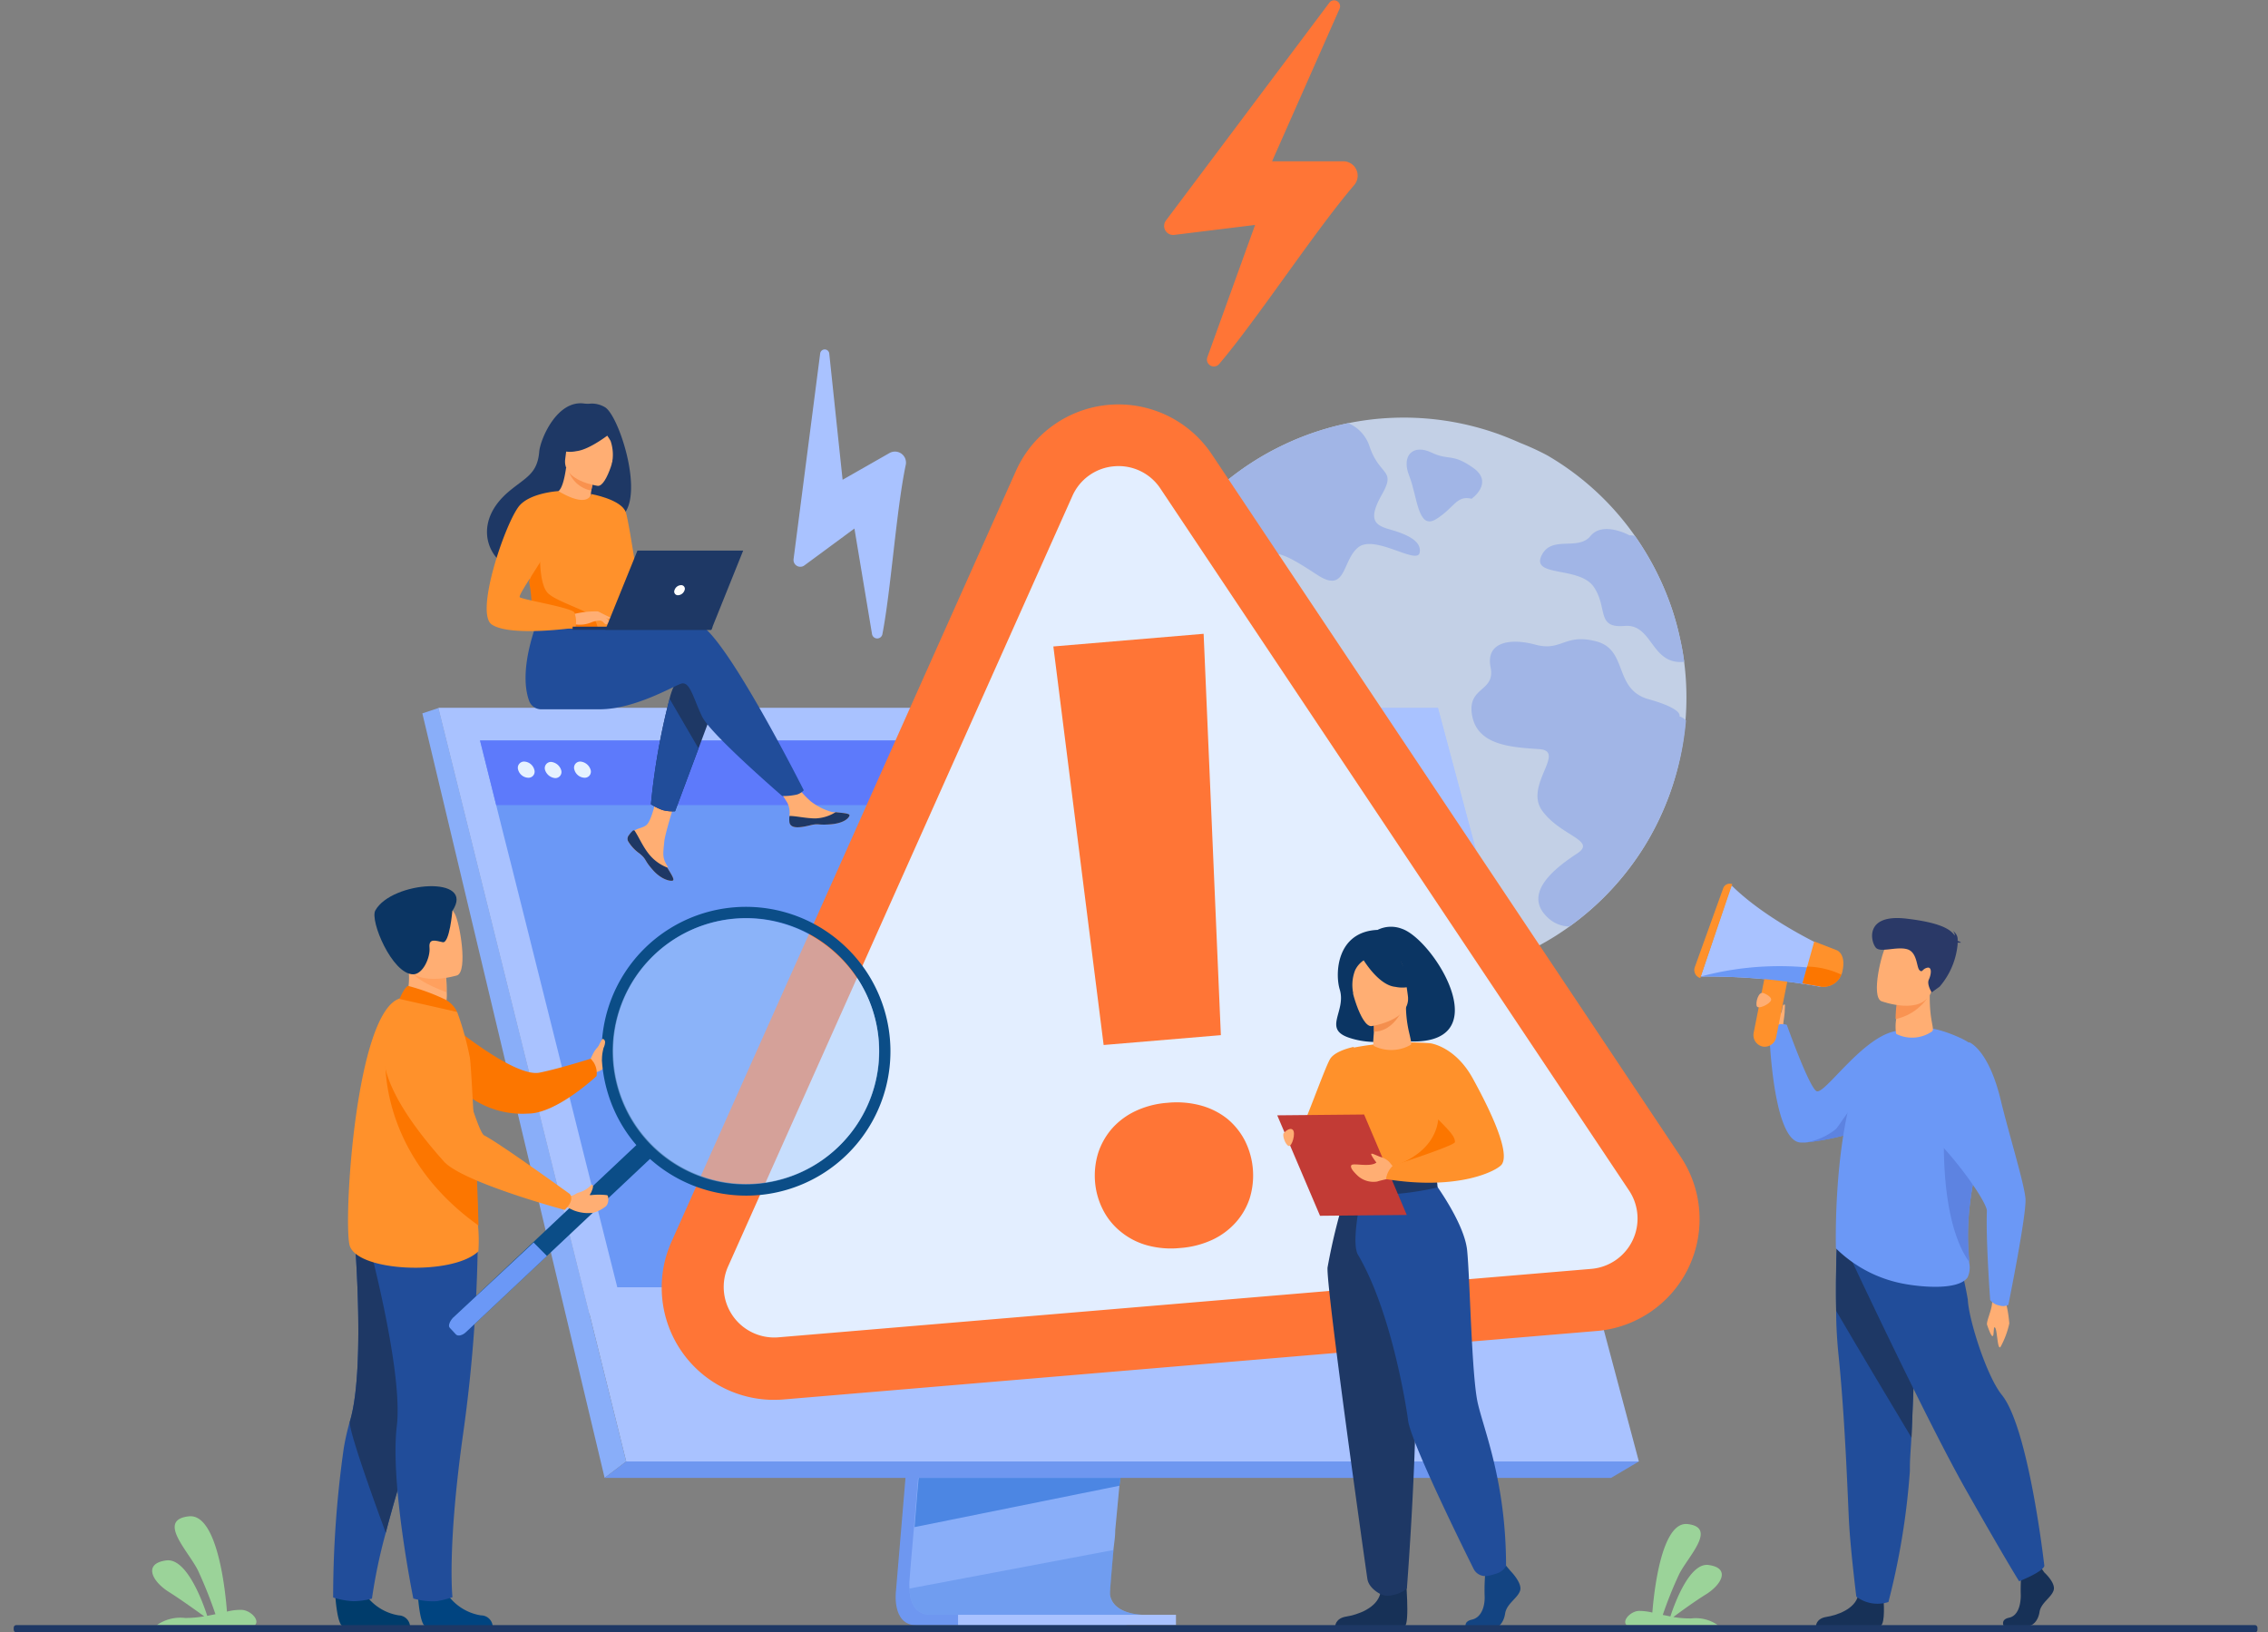 <svg xmlns="http://www.w3.org/2000/svg" viewBox="0 0 193.48 139.26"><rect x="0" y="0" width="193.48" height="139.26" fill="#808080" stroke="none"/><defs><style>.cls-1{fill:none;}.cls-2{opacity:0.8;}.cls-3{fill:#d3e4ff;}.cls-4{fill:#a9c2ff;}.cls-5{fill:#9bd399;}.cls-6{fill:#ffae73;}.cls-7{fill:#6b98f6;}.cls-8{fill:#173157;}.cls-9{fill:#214d9a;}.cls-10{fill:#1e3865;}.cls-11{fill:#5d83e1;}.cls-12{fill:#f99352;}.cls-13{fill:#2a3967;}.cls-14{fill:#ff912b;}.cls-15{fill:#fc7600;}.cls-16{fill:#6e97f0;}.cls-17{fill:#89aef9;}.cls-18,.cls-19{fill:#4c86e3;}.cls-19{opacity:0.4;}.cls-20{fill:#5d7afb;}.cls-21{fill:#e6f2ff;}.cls-22{fill:#ff7536;}.cls-23{fill:#e3eeff;}.cls-24{fill:#003c6b;}.cls-25{fill:#004480;}.cls-26{fill:#ffa05e;}.cls-27{fill:#0b3563;}.cls-28{fill:#0b4d87;}.cls-29{opacity:0.5;}.cls-30{fill:#accefc;}.cls-31{fill:#f9924f;}.cls-32{fill:#fff;}.cls-33{fill:#134482;}.cls-34{fill:#c23b35;}.cls-35{fill:#f48f4e;}</style></defs><title>website maintianance</title><g id="Layer_2" data-name="Layer 2"><g id="Layer_1-2" data-name="Layer 1"><path class="cls-1" d="M185.13,139c-12.2,0-177.2-.36-177.2-.38S-13,112.82,13.27,86.07c13-13.26-12-30.43,0-45.18C33.76,15.63,54,29.86,70.93,22.76a27.28,27.28,0,0,0,9-6.37,32.84,32.84,0,0,1,5.52-4.58c.3-.21.61-.4.92-.6a36.22,36.22,0,0,1,3.68-2c.85-.41,1.72-.78,2.6-1.12h0a44.26,44.26,0,0,1,4.31-1.4,48.58,48.58,0,0,1,6.42-1.26c1-.12,1.92-.22,2.89-.29,18.88-1.42,40.12,6.56,51.08,18.22a27.7,27.7,0,0,1,4.33,31.21c-5,10.54,15.92,20.62,23.36,32.66C203.91,117.86,185.3,138.55,185.13,139Z"/><g class="cls-2"><path class="cls-3" d="M142.43,67.76a24.32,24.32,0,0,1-1.84,3.93,24,24,0,0,1-44.65-10.5,24.87,24.87,0,0,1,0-3.66,24,24,0,0,1,3.62-10.78l0,0a23.93,23.93,0,0,1,10.1-8.87,23.68,23.68,0,0,1,3.58-1.34c.58-.17,1.18-.31,1.78-.44a23.92,23.92,0,0,1,13,1q.85.32,1.68.69A22.5,22.5,0,0,1,132,38.85a23.63,23.63,0,0,1,7.48,6.88h0a24.41,24.41,0,0,1,2.91,5.54,22.88,22.88,0,0,1,.92,3.16c.15.67.27,1.35.36,2a23.94,23.94,0,0,1,.12,5A24.3,24.3,0,0,1,142.43,67.76Z"/><path class="cls-4" d="M115.89,46.68c-1.42,1.1-1,4-3.49,2.38s-4-2.55-4.69-1.11,1.48,2.24.9,3.81-1.73,1.74-3,.45-1.26-2.54-3.25-2.5-2.84-.77-2.74-2.27a2.13,2.13,0,0,0-.07-.69l0,0a23.93,23.93,0,0,1,10.1-8.87,23.68,23.68,0,0,1,3.58-1.34c.58-.17,1.18-.31,1.78-.44a3.22,3.22,0,0,1,1.83,2c.86,2.53,2.27,1.93,1.07,4.05s-.7,2.63.6,3,2.81.93,2.6,2S117.31,45.59,115.89,46.68Z"/><path class="cls-4" d="M142.43,67.76a24.32,24.32,0,0,1-1.84,3.93,24,24,0,0,1-6.7,7.35,2.72,2.72,0,0,1-1.79-.7c-2.4-2.15.78-4.43,2.46-5.54s-1.44-1.48-3-3.64,2.11-5.09-.25-5.25-5.24-.31-5.72-2.84,2-2,1.57-4.14S128.77,54.4,131,55s2.47-1,5.19-.28,1.44,4.09,4.45,4.93,2.63,1.46,2.63,1.46a1.43,1.43,0,0,1,.56.35A24.3,24.3,0,0,1,142.43,67.76Z"/><path class="cls-4" d="M143.68,56.46c-2.86.3-2.67-3.27-5.1-3.06s-1.4-1.53-2.61-3.32-5.31-.83-4.48-2.65,3.12-.39,4.19-1.7,3.33-.06,3.33-.06a1.27,1.27,0,0,1,.47.06h0a24.41,24.41,0,0,1,2.91,5.54,22.88,22.88,0,0,1,.92,3.16C143.47,55.1,143.59,55.78,143.68,56.46Z"/><path class="cls-4" d="M125.54,42.55s1.95-1.37.12-2.65-2-.56-3.56-1.3-2.58.26-1.88,2,.72,4.66,2.29,3.69S124.24,42.23,125.54,42.55Z"/></g><path class="cls-5" d="M13.38,138.64h8.36c.45-.38-.31-1.24-1.1-1.3a4.57,4.57,0,0,0-1.28.15c-.11-1.53-.77-8.4-3.25-8.13-2.78.31,0,3,.79,4.64a38.31,38.31,0,0,1,1.48,3.71l-.7.14c-.37-1.14-1.74-4.95-3.49-4.73-2,.26-1.23,1.79.23,2.7,1.06.67,2.37,1.62,3,2.07a8.86,8.86,0,0,1-1.64.14A3.48,3.48,0,0,0,13.38,138.64Z"/><path class="cls-5" d="M146.54,138.64h-7.77c-.42-.35.29-1.15,1-1.21a4.63,4.63,0,0,1,1.19.14c.11-1.42.72-7.8,3-7.55,2.59.29,0,2.81-.73,4.31a33.65,33.65,0,0,0-1.38,3.44l.65.13c.34-1.05,1.62-4.59,3.24-4.39,1.91.25,1.14,1.67-.21,2.51-1,.62-2.2,1.5-2.78,1.93a8.43,8.43,0,0,0,1.52.12A3.28,3.28,0,0,1,146.54,138.64Z"/><path class="cls-6" d="M152.09,87.7s.19-1.84-.78-1.78-1.21.5-1.11.86a10.3,10.3,0,0,0,1.05,1.52Z"/><path class="cls-7" d="M167.08,91.38a15.71,15.71,0,0,1-3.35,2.7l-.69.41A26.09,26.09,0,0,1,159.91,96l-.47.17A22.29,22.29,0,0,1,154,97.47h-.39c-2.38-.1-2.67-9.35-2.67-9.35a1.18,1.18,0,0,1,1.49-.69s1.86,5.22,2.52,5.65,4-4.78,6.92-5.14C163.82,87.71,167.08,91.38,167.08,91.38Z"/><path class="cls-8" d="M160.68,136.47s.18,2-.25,2.24h-5.51s0-.63.89-.77,2.43-.66,2.7-1.82S160.68,136.47,160.68,136.47Z"/><path class="cls-9" d="M156.64,111.83c0,1.34.09,2.71.22,3.94.59,5.86.8,12.93.89,14.29.14,2.37.61,6.15.61,6.15a3,3,0,0,0,2.74.46,62.29,62.29,0,0,0,1.83-11.18c0-.09,0-.19,0-.28,0-.76.08-1.63.13-2.56.27-6.27.57-15.57.57-15.57l-6.91-1.62S156.57,108.52,156.64,111.83Z"/><path class="cls-10" d="M156.64,111.83c1.75,3,5.09,8.59,6.43,10.82.27-6.27.57-15.57.57-15.57l-6.91-1.62S156.57,108.52,156.64,111.83Z"/><path class="cls-11" d="M159.44,96.21A22.29,22.29,0,0,1,154,97.47a5.41,5.41,0,0,0,2.63-1.16c.69-.84,1.85-3.11,2.78-2.18C159.83,94.56,159.7,95.42,159.44,96.21Z"/><path class="cls-6" d="M171.05,110.85a10.69,10.69,0,0,1,.36,2.06,7.35,7.35,0,0,1-.75,2c-.26.31-.27-1.37-.45-1.63s-.08.63-.21.7-.38-.67-.48-.94.37-1.19.42-1.85S171.05,110.85,171.05,110.85Z"/><path class="cls-8" d="M174.4,134.15s1,.9.79,1.53-1.08,1.06-1.2,1.84-.6,1.2-1,1.2h-2.05s-.31-.55.45-.71,1-1.08,1-1.93a14.6,14.6,0,0,1,.07-2l1.62-.38Z"/><path class="cls-9" d="M157.82,107.22s6.47,13.84,9.91,19.91,4.52,7.77,4.52,7.77,2-.78,2.15-1.31c0,0-1.32-11.72-3.62-14.58-1.31-1.61-2.84-6.46-2.91-8.15a29.75,29.75,0,0,0-1.58-5.74Z"/><path class="cls-7" d="M156.62,106.5a11.14,11.14,0,0,0,5.68,3c1.57.31,4.76.6,5.55-.52a2,2,0,0,0,.14-1.26c-.1-1.58-.5-4.63,1.29-10.76a10.62,10.62,0,0,0,.35-1.63c.39-3.14.35-5.51-2.37-6.77-4.08-1.89-5.75-.34-5.75-.34a6.85,6.85,0,0,0-3.16,4C156.37,98,156.62,106.5,156.62,106.5Z"/><path class="cls-6" d="M164.81,88a3,3,0,0,1-3.05.2,3.82,3.82,0,0,1,0-1.25c0-.59.08-1.16.08-1.16l1.45-1,1.38-.9C164.45,87,165.12,87.77,164.81,88Z"/><path class="cls-12" d="M164.38,85.2a4.44,4.44,0,0,1-2.67,1.74c0-.59.08-1.23.08-1.23l1.45-.89Z"/><path class="cls-6" d="M160.49,85.41s3.51,1.31,4.29-.85,1.76-3.45-.45-4.38-2.94-.26-3.38.4S159.6,85,160.49,85.41Z"/><path class="cls-13" d="M167,80.42s.12,0,.3,0a.72.72,0,0,0-.3-.15.86.86,0,0,0-.42-.86.51.51,0,0,1,.18.41c-.38-.57-1.31-1.12-4.13-1.45-3.72-.44-3,2.15-2.56,2.52s1.76-.16,2.63.09.79,1.55,1.05,1.79.21-.1.65-.21.35.58.15,1,.24,1.1.24,1.1l.68-.49A6.45,6.45,0,0,0,167,80.58,1.24,1.24,0,0,0,167,80.42Z"/><path class="cls-11" d="M168,107.67c-.1-1.58-.5-4.63,1.29-10.76a10.62,10.62,0,0,0,.35-1.63h0c-1.33-.44-3.76.53-3.76.53S165.3,103.91,168,107.67Z"/><path class="cls-7" d="M168,88.92s1.64.6,2.68,4.93c.69,2.87,2,7.08,2.11,8.4s-1.46,9.07-1.46,9.07a1,1,0,0,1-.77.05,1.28,1.28,0,0,1-.78-.46s-.38-5.16-.28-7.6c0-1-4.69-7.42-7.24-8.24C161.25,94.74,168,88.92,168,88.92Z"/><path class="cls-4" d="M145.08,83.31a54,54,0,0,1,10.2.87l.57-1.44.63-1.57S151,78.8,147.7,75.52Z"/><path class="cls-14" d="M147.77,75.44l-2.72,8h0a.72.72,0,0,1-.47-.93L147,75.79a.59.59,0,0,1,.8-.35Z"/><path class="cls-14" d="M150.36,89.28h0a1,1,0,0,0,1.16-.77l.93-4.68a1,1,0,0,0-.77-1.15h0a1,1,0,0,0-1.15.76l-.93,4.69A1,1,0,0,0,150.36,89.28Z"/><path class="cls-7" d="M145.08,83.31a54,54,0,0,1,10.2.87l.57-1.44A26,26,0,0,0,145.08,83.31Z"/><path class="cls-14" d="M153.77,83.89l1.48.26a1.63,1.63,0,0,0,1.83-1,1,1,0,0,0,.09-.26c.35-1.55-.49-1.83-.49-1.83l-1.91-.74-.6,2.14h0Z"/><path class="cls-15" d="M153.77,83.89l1.48.26a1.63,1.63,0,0,0,1.83-1,7.11,7.11,0,0,0-2.91-.69h0Z"/><path class="cls-6" d="M150.49,84.74s.72.29.59.61-1.05.76-1.2.51S150,84.48,150.49,84.74Z"/><path class="cls-6" d="M152.1,87.41a10.18,10.18,0,0,0,.15-1.08c0-.34.05-.62,0-.63s-.14,0-.17.16-.16.79-.16.79l.06.65Z"/><path class="cls-16" d="M80.54,86.92l-4.1,48.74s-.43,3,1.77,3h18s-2.72-.61-2.69-2c0-1.63,4.79-50.16,4.79-50.16Z"/><path class="cls-17" d="M97.55,137.76c-.71,0-14.63,0-18.14,0-1.54,0-1.81-1.37-1.82-2.24a3.72,3.72,0,0,1,0-.72l.1-1.27.28-3.23.24-2.85.3-3.67.26-3.09L81.74,86l17.75-.46s-2,20.31-3.41,35.09c-.16,1.65-.31,3.23-.45,4.7,0,.47-.09.93-.13,1.38-.13,1.4-.25,2.68-.36,3.82,0,.6-.1,1.15-.15,1.66-.18,2-.28,3.27-.29,3.51a2.34,2.34,0,0,0,0,.39C95,137.69,97.28,137.76,97.55,137.76Z"/><polygon class="cls-4" points="37.41 60.4 47.4 100.51 48.77 106 53.42 124.68 139.81 124.68 122.67 60.4 37.41 60.4"/><polygon class="cls-17" points="37.41 60.4 36.03 60.86 51.58 126.08 53.42 124.68 37.41 60.4"/><polygon class="cls-16" points="51.58 126.08 137.44 126.08 139.81 124.68 53.42 124.68 51.58 126.08"/><rect class="cls-4" x="81.73" y="137.76" width="18.59" height="0.88" transform="translate(182.05 276.4) rotate(180)"/><polygon class="cls-18" points="95.59 126.08 95.5 126.75 78.02 130.28 78.25 127.43 78.37 126.08 95.59 126.08"/><path class="cls-19" d="M97.55,137.76c-.71,0-14.63,0-18.14,0-1.54,0-1.81-1.37-1.82-2.24L95,132.23c-.18,2-.28,3.27-.29,3.51a2.34,2.34,0,0,0,0,.39C95,137.69,97.28,137.76,97.55,137.76Z"/><polygon class="cls-4" points="37.41 60.4 122.67 60.4 136.51 112.06 50.27 112.06 37.41 60.4"/><polygon class="cls-7" points="132.49 109.82 52.66 109.82 49.8 98.46 48.7 94.06 48.25 92.27 45.32 80.59 45.17 79.98 43.62 73.81 42.92 71.05 42.33 68.69 40.95 63.17 119.62 63.17 121.15 68.69 121.8 71.05 122.56 73.81 127.57 92.01 127.57 92.01 128 93.55 128.2 94.26 131.66 106.83 132.49 109.82"/><polygon class="cls-20" points="121.15 68.69 42.33 68.69 40.95 63.17 119.62 63.17 121.15 68.69"/><path class="cls-21" d="M44.2,65.66a.53.53,0,0,1,.52-.69.94.94,0,0,1,.86.69.52.52,0,0,1-.52.69A.93.93,0,0,1,44.2,65.66Z"/><path class="cls-21" d="M46.49,65.66A.53.53,0,0,1,47,65a1,1,0,0,1,.87.69.52.52,0,0,1-.52.69A1,1,0,0,1,46.49,65.66Z"/><path class="cls-21" d="M49,65.66a.52.52,0,0,1,.51-.69,1,1,0,0,1,.87.69.52.52,0,0,1-.52.69A.93.93,0,0,1,49,65.66Z"/><path class="cls-22" d="M104,31.06c3.23-3.79,8.2-11.4,11.55-15.3a1.23,1.23,0,0,0-.94-2h-6.09l5.75-13a.51.51,0,0,0-.88-.51L99.46,18.82a.77.77,0,0,0,.71,1.22l6.9-.85L103,30.47A.59.59,0,0,0,104,31.06Z"/><path class="cls-4" d="M75.27,54.13c.73-3.72,1.19-10.64,2-14.48a.94.94,0,0,0-1.39-1l-4,2.28L70.74,30.14a.39.39,0,0,0-.77,0L67.7,47.69a.58.58,0,0,0,.93.54l4.26-3.14,1.5,9A.45.45,0,0,0,75.27,54.13Z"/><path class="cls-23" d="M136,110.92l-69.36,5.85A7,7,0,0,1,59.69,107L89.07,41.25a7,7,0,0,1,12.12-1l40,59.92A6.94,6.94,0,0,1,136,110.92Z"/><path class="cls-22" d="M136.19,113.55l-69.36,5.84a9.58,9.58,0,0,1-9.55-13.45L86.67,40.17a9.58,9.58,0,0,1,16.71-1.41l40,59.93a9.58,9.58,0,0,1-7.17,14.86ZM95.05,39.78a4.27,4.27,0,0,0-3.57,2.54L62.09,108.09a4.31,4.31,0,0,0,4.3,6l69.36-5.84a4.31,4.31,0,0,0,3.22-6.69L99,41.69A4.27,4.27,0,0,0,95.05,39.78Z"/><path class="cls-22" d="M93.42,100.86a6.57,6.57,0,0,1,.27-2.52,6,6,0,0,1,1.19-2.08,6.2,6.2,0,0,1,2-1.48,7.72,7.72,0,0,1,2.73-.7,7.9,7.9,0,0,1,2.83.23,6.29,6.29,0,0,1,2.24,1.12,6,6,0,0,1,1.51,1.86,6.63,6.63,0,0,1,.42,4.94,5.82,5.82,0,0,1-1.19,2.06,6.22,6.22,0,0,1-2,1.48,7.89,7.89,0,0,1-2.75.7,7.74,7.74,0,0,1-2.81-.23,6.09,6.09,0,0,1-2.21-1.13,5.73,5.73,0,0,1-1.52-1.83A6.36,6.36,0,0,1,93.42,100.86Zm10.73-12.55-10,.84-4.29-34,12.82-1.08Z"/><path class="cls-6" d="M50.35,90.4s.22-.49.36-.72.74-.91.85-.76.51,1.19.29,1.48,0,.79-1.07,1.1Z"/><path class="cls-15" d="M38.32,87.31s5.54,4.62,7.7,4.2c1.69-.34,4.37-1.19,4.37-1.19a1.71,1.71,0,0,1,.5,1.48S47.49,95,45.06,95a7.7,7.7,0,0,1-5.57-1.88Z"/><path class="cls-24" d="M28.6,136.1s.16,2.6.67,2.63h2.54l3.17,0a1,1,0,0,0-.95-.92,4.31,4.31,0,0,1-3-2C30.41,134.48,28.6,136.1,28.6,136.1Z"/><path class="cls-9" d="M28.42,136.28a6.61,6.61,0,0,0,1.71.32,6.49,6.49,0,0,0,1.6-.22,45.71,45.71,0,0,1,1.18-5.62c.52-2,1.27-4.62,2.33-7.85a105.79,105.79,0,0,0,3.91-14.66v0h0l-9-4s1.12,12.32-.3,17a20.29,20.29,0,0,0-.52,2.27A90.63,90.63,0,0,0,28.42,136.28Z"/><path class="cls-10" d="M32.91,130.76c.52-2,1.27-4.62,2.33-7.85a105.79,105.79,0,0,0,3.91-14.66v0l-9-4s1.12,12.32-.3,17C29.62,121.94,32.91,130.76,32.91,130.76Z"/><path class="cls-25" d="M35.65,136.1s.16,2.6.67,2.63h2.54l3.17,0a1,1,0,0,0-1-.92,4.31,4.31,0,0,1-3-2C37.46,134.48,35.65,136.1,35.65,136.1Z"/><path class="cls-9" d="M40.77,104.53a128.33,128.33,0,0,1-1.26,17.78c-1.38,9.8-.91,13.95-.91,13.95a9.13,9.13,0,0,1-1.34.34,6,6,0,0,1-2-.23s-2-9.8-1.41-14.7-2.71-16.83-2.71-16.83Z"/><path class="cls-6" d="M34.37,85.86,36.13,87l1.61-.46a3.81,3.81,0,0,0,.37-1.92,10.67,10.67,0,0,0-.06-1.28l-2.38-1-.88-.39s.06.73.07.83A6,6,0,0,1,34.37,85.86Z"/><path class="cls-14" d="M40.81,106.75c-2.19,2.12-10.49,1.76-11-.57s.55-19.86,4.3-21C34.89,85,39,86.33,39,86.33a25.41,25.41,0,0,1,1.08,3.88c.09.42.33,4.9.51,9.09.09,2,.16,3.86.19,5.25A13.77,13.77,0,0,1,40.81,106.75Z"/><path class="cls-26" d="M35,82.78c.48.82,2.18,1.53,3.07,1.86a10.67,10.67,0,0,0-.06-1.28l-2.38-1C35.15,82.3,34.83,82.42,35,82.78Z"/><path class="cls-6" d="M39,83.21s-3.83,1.2-4.54-1.2-1.68-3.86.74-4.72,3.16-.09,3.59.65S39.93,82.84,39,83.21Z"/><path class="cls-27" d="M38.59,77.71s-.24,2.79-.82,2.67-1.21-.38-1.13.46-.56,2.28-1.39,2.28c-1.79,0-3.72-4.59-3.23-5.45C33.42,75.16,40.63,74.66,38.59,77.71Z"/><path class="cls-15" d="M38,85.28a17.78,17.78,0,0,0-3.18-1.17c-.33.11-.74,1.11-.74,1.11L39,86.33A2.38,2.38,0,0,0,38,85.28Z"/><path class="cls-28" d="M55.47,98.85,39.76,113.64c-.3.29-.69.38-.86.21l-.53-.57c-.17-.17,0-.56.26-.85l15.7-14.78c.31-.29.7-.39.87-.21l.53.56C55.89,98.18,55.78,98.56,55.47,98.85Z"/><path class="cls-7" d="M46.66,107.15l-6.9,6.49c-.3.29-.69.38-.86.21l-.53-.57c-.17-.17,0-.56.26-.85L45.52,106Z"/><path class="cls-28" d="M51.86,93.27a12.17,12.17,0,0,0,3.34,5.37A12.31,12.31,0,0,0,72.27,80.9l-.2-.19A12.31,12.31,0,0,0,51.86,93.27Zm3.52-11.36a11.34,11.34,0,1,1,.49,16A11.33,11.33,0,0,1,55.38,81.91Z"/><g class="cls-29"><path class="cls-30" d="M71.9,97.45a11.35,11.35,0,1,1-.49-16A11.24,11.24,0,0,1,71.9,97.45Z"/></g><path class="cls-15" d="M40.82,104.55c-8.65-6.17-7.93-14.4-7.93-14.4a20.68,20.68,0,0,1,7.74,9.15C40.72,101.26,40.79,103.16,40.82,104.55Z"/><path class="cls-6" d="M49.37,101.74a2.31,2.31,0,0,0,1.1-.68s.26,0,0,.57c0,.05-.08.17-.13.25s0,.08.05.08a6,6,0,0,1,1.38,0c.1,0,.13.24.12.34a.82.82,0,0,1-.18.59,3,3,0,0,1-1.09.57,3.36,3.36,0,0,1-1.7-.21l-.55-.26.17-1,.14,0C48.86,102.07,49.14,101.8,49.37,101.74Z"/><path class="cls-14" d="M35.57,86.33s-7.77,1.48,2.29,12.75c1.61,1.8,10.31,4.14,10.31,4.14s.88-.75.44-1.36c0,0-6-4.34-7.31-5-.59-.31-2.3-6.94-3.27-8.53A4.34,4.34,0,0,0,35.57,86.33Z"/><path class="cls-6" d="M50.56,90.53a3.73,3.73,0,0,0,.31-.74,4.2,4.2,0,0,1,.5-1.13c.05-.06.23,0,.25.24a1.22,1.22,0,0,1-.13.49,5.53,5.53,0,0,0-.16,1C51.21,90.76,50.56,90.53,50.56,90.53Z"/><path class="cls-6" d="M53.66,71.24a.48.48,0,0,0-.09.5h0a3.05,3.05,0,0,0,1,1.08l.16.14,0,0,0,0c.43.4.27.49,1,1.3s1.5.94,1.67.86-.15-.56-.48-1.11L57,74l-.13-.22c-.39-.66-.29-1-.2-2,.08-.8,1.25-4.47,1.25-4.47l-1.7-.3s-.51,2.93-1.08,3.38c-.3.24-.64.24-.93.42l-.06,0A2,2,0,0,0,53.66,71.24Z"/><path class="cls-10" d="M53.66,71.24a.48.48,0,0,0-.09.5h0a3.38,3.38,0,0,0,1,1.08l.16.14,0,0,0,0c.43.4.27.49,1,1.3s1.5.94,1.67.86-.15-.56-.48-1.11a3.72,3.72,0,0,1-1.58-1.17c-.52-.65-.87-1.49-1.22-2h-.1A2,2,0,0,0,53.66,71.24Z"/><path class="cls-6" d="M67.37,70.18c.1.53.85.44,1.69.24s.63,0,1.82-.1,1.55-.57,1.59-.75-.56-.21-1.19-.28l-.24,0a5.17,5.17,0,0,1-1.88-.93,7.6,7.6,0,0,1-1.52-1.81L66,66.65s.85,1.3,1.18,1.86a1.88,1.88,0,0,1,.16,1.11A2.09,2.09,0,0,0,67.37,70.18Z"/><path class="cls-10" d="M69.06,70.42c.83-.21.63,0,1.82-.1s1.55-.57,1.59-.75-.56-.21-1.19-.28h0a3.46,3.46,0,0,1-1.71.53c-.8,0-1.66-.21-2.22-.21a2.09,2.09,0,0,0,0,.56C67.47,70.71,68.22,70.62,69.06,70.42Z"/><path class="cls-10" d="M61.12,59.75l-1.53,4.1-2,5.36a3.26,3.26,0,0,1-1.06-.1,4.78,4.78,0,0,1-1-.5,57.32,57.32,0,0,1,1.59-9A5.75,5.75,0,0,1,58,57.64C59.59,55.75,61.12,59.75,61.12,59.75Z"/><path class="cls-9" d="M59.57,53.23c-.87-.28-3.13,0-5.59.44a1.67,1.67,0,0,1-1.72-.78h0l-6.18-.48s-2,4.52-.93,7.41a1.1,1.1,0,0,0,1.08.69h4.93c3.08,0,6.51-2.11,7-2.2.72-.15,1,1.31,1.74,2.83s6.83,6.77,6.83,6.77A5.14,5.14,0,0,0,68,67.78a1.32,1.32,0,0,0,.57-.36S61.82,54,59.57,53.23Z"/><path class="cls-10" d="M51.61,34.74a2.22,2.22,0,0,0-1.18-.31,2.73,2.73,0,0,1-.57,0c-2.36-.35-3.78,3.08-3.86,4.11-.16,1.9-1.16,2.19-2.58,3.38-2.84,2.39-2,5.16-.46,6.2.93.61,2.58,0,2.58,0s4.49-2.5,6.69-3.71C55.53,43.91,52.94,35.53,51.61,34.74Z"/><path class="cls-6" d="M50.38,43.35a2.91,2.91,0,0,1-1.81,0A3.21,3.21,0,0,1,47.37,42c.31,0,.66-.29.92-2.08l.14,0,2.24.81s-.17.72-.27,1.4S50.26,43.27,50.38,43.35Z"/><path class="cls-31" d="M50.67,40.74s-.09.39-.23,1.11a2.52,2.52,0,0,1-2-1.92Z"/><path class="cls-6" d="M51,41.45s-3.06-.41-2.78-2.31.08-3.24,2.05-3.06,2.24,1,2.3,1.63S51.8,41.51,51,41.45Z"/><path class="cls-10" d="M52.46,36.66s-2,1.69-3.3,1.83a2.58,2.58,0,0,1-1.84-.3,5.14,5.14,0,0,0,1.26-1.7,1,1,0,0,1,.78-.55C50.31,35.85,52.12,35.82,52.46,36.66Z"/><path class="cls-10" d="M51.23,36.51a4.74,4.74,0,0,1,.86,1.11,3.68,3.68,0,0,1,.1,2s1-2,.45-3A.82.82,0,0,0,51.23,36.51Z"/><path class="cls-14" d="M53,47.86c-.09,6.2,0,4.91-.7,5.49a2.54,2.54,0,0,1-1.23.27c-1.9.13-5.25-.19-5.37-.54-.44-1.22-.13-1.59-.5-3.46,0-.19-.08-.41-.14-.64-.3-1.28-.6-1.71.48-3.77a16,16,0,0,1,2.1-3.31c2.59,1.53,2.8.24,2.8.24S53,44.84,53,47.86Z"/><path class="cls-9" d="M59.59,63.85l-2,5.36a3.26,3.26,0,0,1-1.06-.1,4.78,4.78,0,0,1-1-.5,57.32,57.32,0,0,1,1.59-9Z"/><path class="cls-14" d="M50.4,42.14s2.66.46,3,1.6,1.34,8.11,1.34,8.11-.75.74-1.37.11-2-6.51-2-6.51Z"/><path class="cls-15" d="M51,53.62c-1.9.13-5.25-.19-5.37-.54-.44-1.22-.13-1.59-.5-3.46L46.08,47s-.15,2.88.7,3.64,3.47,1.46,3.88,2.09A2.34,2.34,0,0,1,51,53.62Z"/><path class="cls-6" d="M48.85,52.41A7.87,7.87,0,0,1,51,52.16a4.46,4.46,0,0,1,1.13,1c.1.21-.67-.16-.92-.22a2.09,2.09,0,0,0-.8.17,2.54,2.54,0,0,1-1.42.14Z"/><path class="cls-14" d="M47.6,41.9s-2.52.15-3.39,1.37c-1.23,1.71-3.67,9-2.27,10,1.57,1.09,7.15.28,7.15.28A2.31,2.31,0,0,0,49,52.25c-.26-.42-4.46-1.1-4.66-1.3s2.43-3.78,2.43-4.36S47.6,41.9,47.6,41.9Z"/><path class="cls-6" d="M51.12,52.68a3.52,3.52,0,0,0,.52.57.43.43,0,0,0,.21,0l-.26-.48Z"/><path class="cls-6" d="M51,52.16l1.14.56a.23.23,0,0,1-.19.07,2.88,2.88,0,0,1-.49-.14Z"/><polygon class="cls-10" points="60.79 53.47 48.85 53.46 48.85 53.73 60.68 53.73 60.79 53.47"/><polygon class="cls-10" points="51.64 53.73 60.68 53.73 63.4 46.97 54.38 46.97 51.64 53.73"/><path class="cls-32" d="M58.4,50.35a.31.31,0,0,0-.31-.43.61.61,0,0,0-.55.43.31.31,0,0,0,.31.43A.62.62,0,0,0,58.4,50.35Z"/><path class="cls-27" d="M119.58,79.23a2.58,2.58,0,0,0-2.06.1c-3.51.15-3.64,3.74-3.23,5.08.58,1.88-1.47,3.36.8,4.12,2.63.88,4.84-.17,4.69.29C128.11,89.47,122.35,80.15,119.58,79.23Z"/><path class="cls-14" d="M115.94,96.71a8.59,8.59,0,0,1-.94,1.41c-.73.92-4.55-1.25-4.22-1.41s2.25-5.7,2.71-6.4,2-1,2-1Z"/><path class="cls-33" d="M128.84,134s1,1,.85,1.65-1.16,1.14-1.29,2-.64,1.29-1.1,1.29h-2.21s-.34-.59.48-.77,1.13-1.16,1.08-2.07a16.19,16.19,0,0,1,.08-2.13l1.75-.4Z"/><path class="cls-8" d="M119.91,134.44s.38,4.08-.08,4.31H113.9s0-.69.95-.84,2.62-.71,2.91-2S119.91,134.44,119.91,134.44Z"/><path class="cls-14" d="M124.47,94a23.14,23.14,0,0,1,0,2.74,8,8,0,0,1-1.2,2.64c-.36.82-.76,1-.76,1l-3.11.76-1.1.27-3.45-1s-1.57-4.39-.94-6.86a19,19,0,0,1,1.59-4.18A24.67,24.67,0,0,1,122,89Z"/><path class="cls-15" d="M124.77,96.73c-.06,1-1.36,2.28-1.5,2.61-.36.82-.76,1-.76,1l-3.11.76-.57-1.61s4.55-1.19,3.82-5.4Z"/><path class="cls-10" d="M115.07,101a51.08,51.08,0,0,0-1.82,7.14c-.11,1.81,3.27,25.73,3.4,26.56s1.11,1.29,1.11,1.29a1.5,1.5,0,0,0,1.09.08,2.68,2.68,0,0,0,1.17-.55s1.33-17.06.51-23.15a95.92,95.92,0,0,1-.84-11.37Z"/><path class="cls-9" d="M122.31,100.81s2.61,3.49,2.85,5.86.38,10.67.9,13,2.42,6.75,2.42,13.94a1.45,1.45,0,0,1-.81.63,5.16,5.16,0,0,1-.71.19,1.12,1.12,0,0,1-1.25-.59c-1.29-2.59-5.38-10.94-5.59-12.67-.15-1.23-1.45-9.35-4.27-14.12-.67-1.14.42-5.69.42-5.69Z"/><path class="cls-10" d="M114.8,100.14a3.49,3.49,0,0,0,2,.57c1.62,0,5.66-.41,5.66-.41a3.27,3.27,0,0,1,.17,1s-4.93,1.24-7.78.18A1.79,1.79,0,0,1,114.8,100.14Z"/><path class="cls-32" d="M116.45,102.12a.85.85,0,1,1,.75-.84A.8.8,0,0,1,116.45,102.12Zm0-1.44a.6.6,0,1,0,.5.6A.55.55,0,0,0,116.45,100.68Z"/><polygon class="cls-34" points="120.01 103.65 112.61 103.72 108.96 95.15 116.37 95.08 120.01 103.65"/><path class="cls-6" d="M119.05,99.78l-.55-.67a1.76,1.76,0,0,0-.63-.38c-.27-.06-.83-.38-.89-.29s.44.74.44.74h0c-.56.43-2,0-2.14.23s.29.65.56.91a2,2,0,0,0,1.64.48c.44-.14,1.13-.27,1.13-.27Z"/><path class="cls-6" d="M109.52,96.66s.47-.53.76-.28-.07,1.51-.36,1.38S109.36,96.81,109.52,96.66Z"/><path class="cls-14" d="M122,89s2.12.24,3.64,3c1.2,2.18,3.25,6.2,2.48,7.33-.34.5-3.6,2.28-9.88,1.26a1.92,1.92,0,0,1,.6-1.16s5.29-1.7,5.28-2c0-.64-.71-1.19-3.67-4.15C119.64,92.47,122,89,122,89Z"/><path class="cls-6" d="M120.36,89.13c.07-.09,0-.4-.14-1a10.23,10.23,0,0,1-.28-2.26l-.16,0-2.63.44s.06.7.07,1.37h0c0,.58-.16,1.45,0,1.56A3.35,3.35,0,0,0,120.36,89.13Z"/><path class="cls-35" d="M117.15,86.36s.06,1,.06,1.65c1.47,0,2.25-1.46,2.57-2.09Z"/><path class="cls-6" d="M117,87.54s3.44-.49,3.1-2.63-.12-3.64-2.33-3.42-2.51,1.11-2.58,1.85S116.09,87.62,117,87.54Z"/><path class="cls-27" d="M116.19,81.69s1.34,2.36,2.85,2.5a2.84,2.84,0,0,0,2.06-.35,4.15,4.15,0,0,1-1.72-2.2S116.71,80.38,116.19,81.69Z"/><path class="cls-27" d="M116.46,81.85a2.11,2.11,0,0,0-.86.93,3.47,3.47,0,0,0-.15,2s-1-1.6-.34-2.69S116.46,81.85,116.46,81.85Z"/><rect class="cls-10" x="1.17" y="138.64" width="191.41" height="0.62" rx="0.21" ry="0.21"/></g></g></svg>